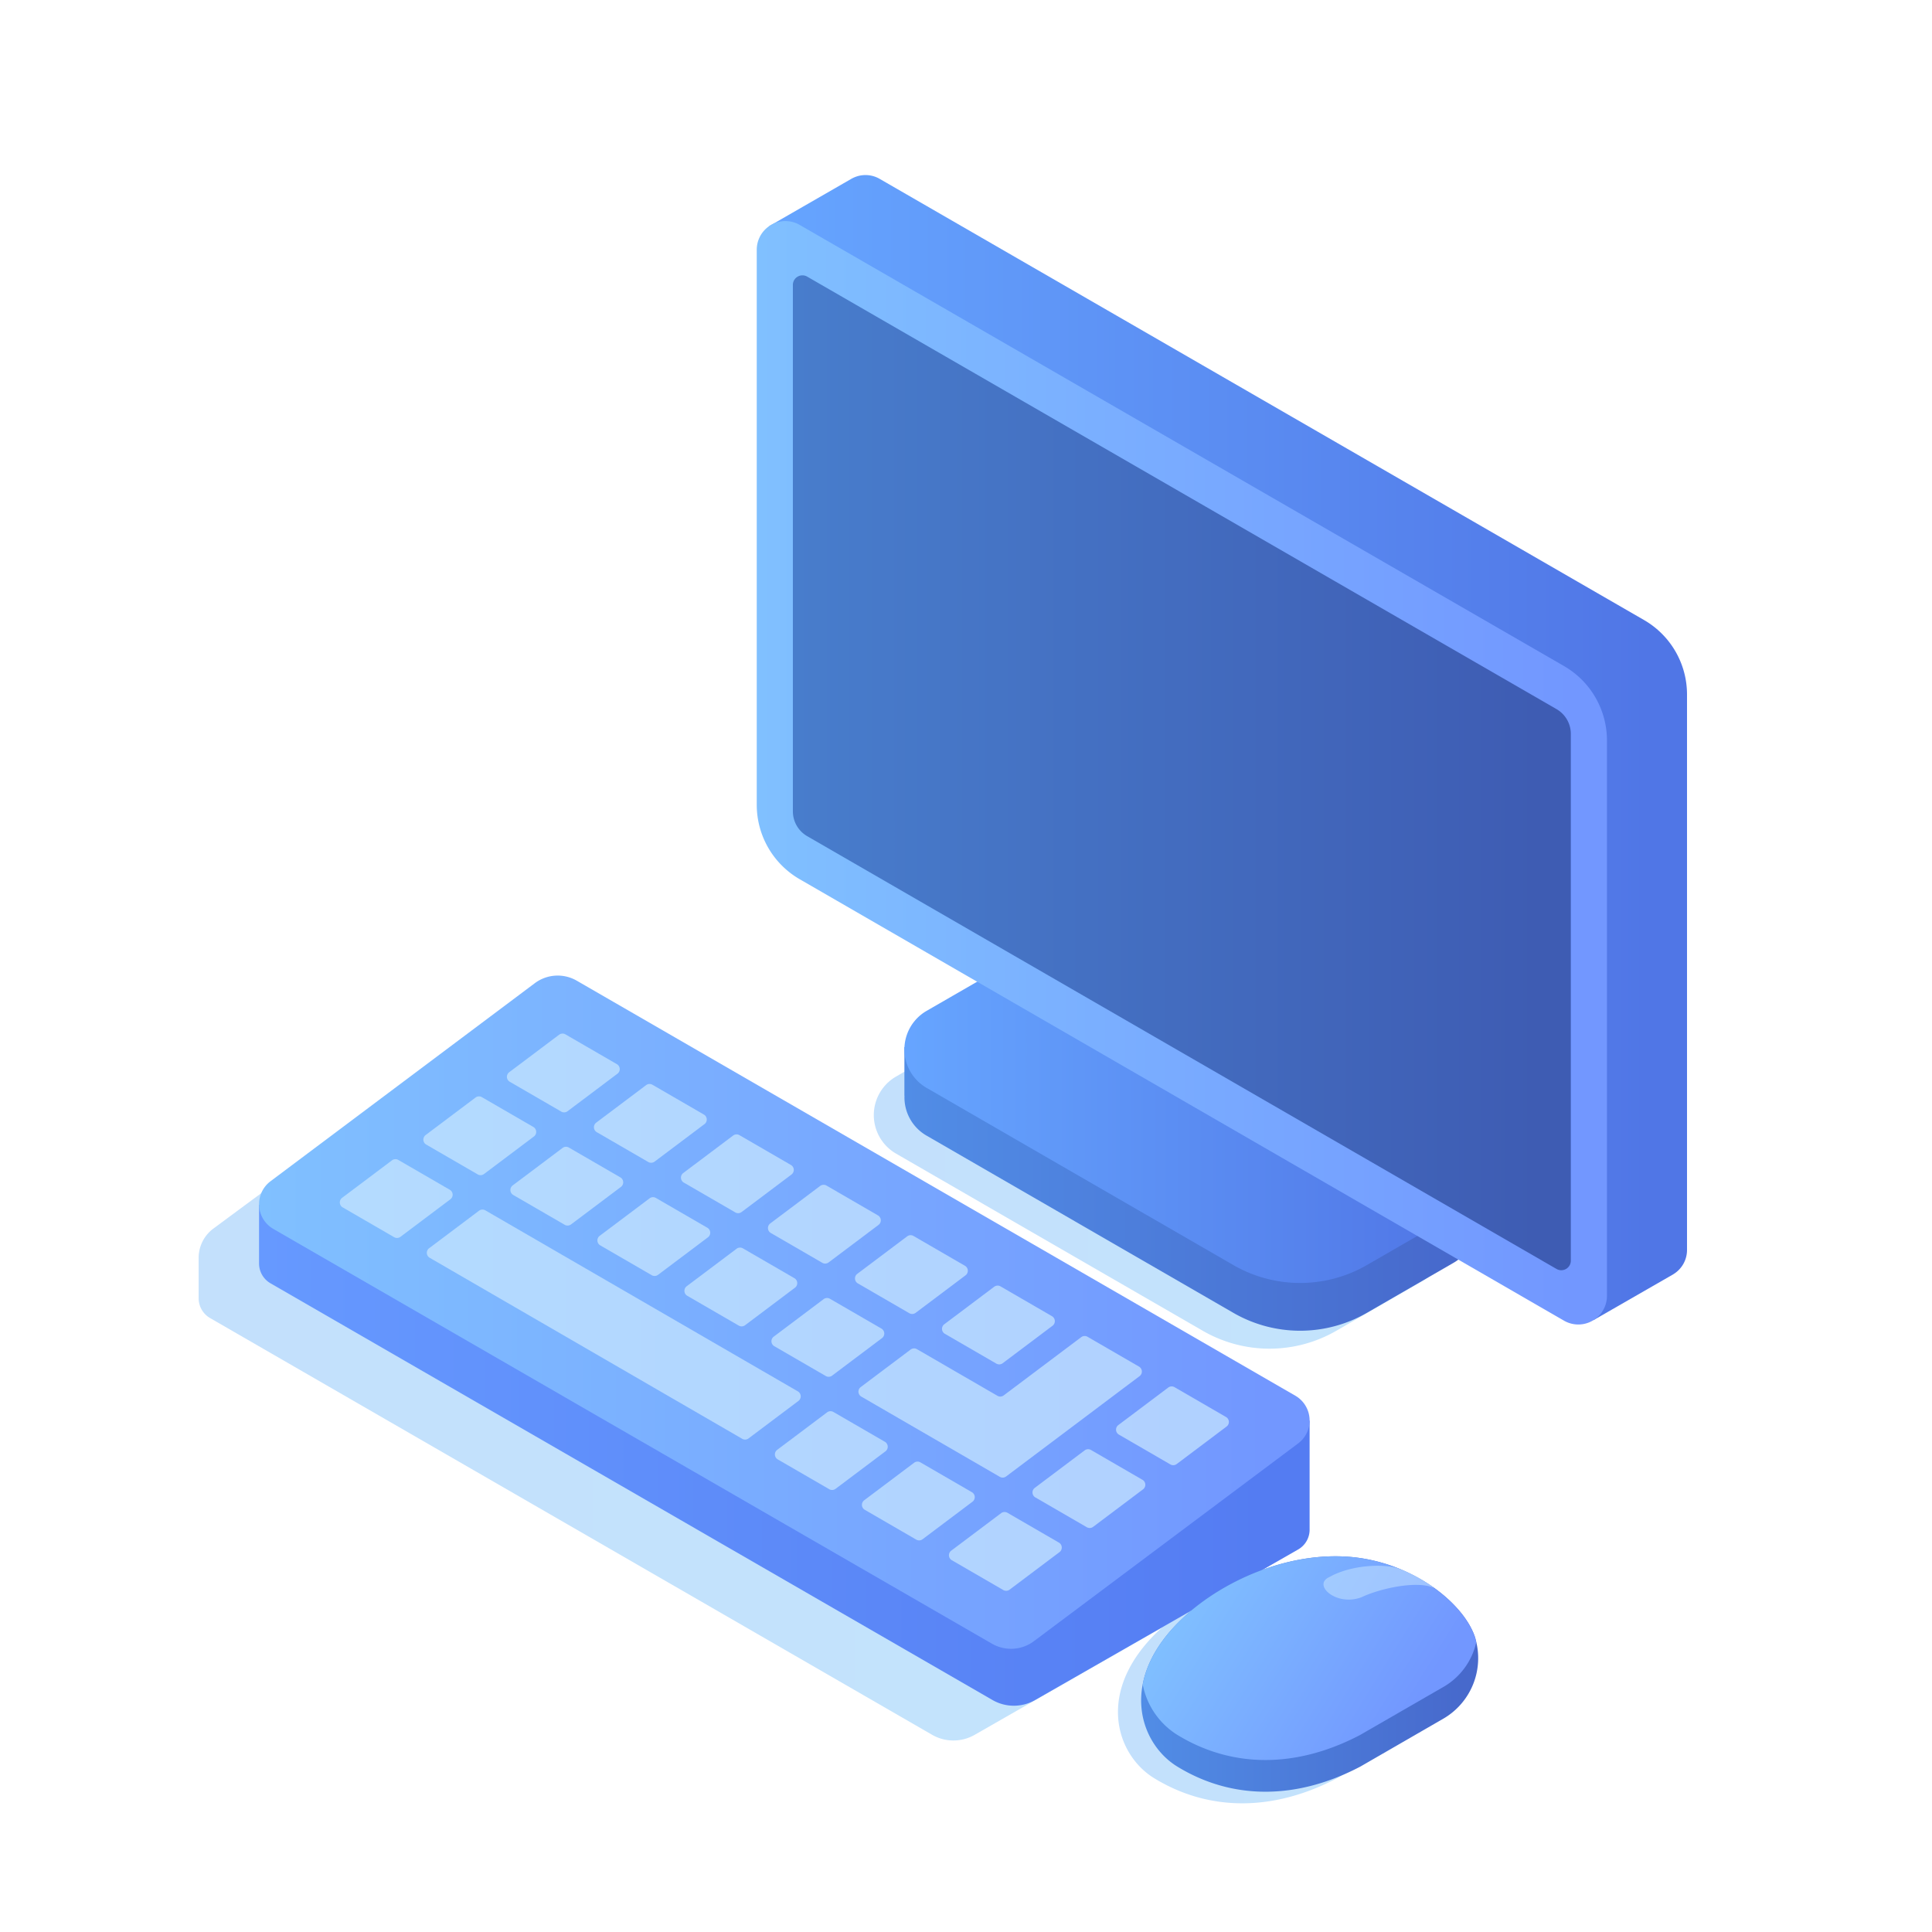 <svg id="Layer_1" data-name="Layer 1" xmlns="http://www.w3.org/2000/svg" xmlns:xlink="http://www.w3.org/1999/xlink" viewBox="0 0 500 500">
  <defs>
    <style>
      .cls-1 {
        fill: url(#linear-gradient);
      }

      .cls-2 {
        fill: url(#linear-gradient-2);
      }

      .cls-3 {
        fill: url(#linear-gradient-3);
      }

      .cls-4 {
        fill: url(#linear-gradient-4);
      }

      .cls-5 {
        opacity: 0.7;
      }

      .cls-6, .cls-9 {
        fill: #cae8ff;
      }

      .cls-7 {
        fill: url(#linear-gradient-5);
      }

      .cls-8 {
        fill: url(#linear-gradient-6);
      }

      .cls-9 {
        opacity: 0.5;
      }

      .cls-10 {
        fill: url(#linear-gradient-7);
      }

      .cls-11 {
        fill: url(#linear-gradient-8);
      }

      .cls-12 {
        fill: url(#linear-gradient-9);
      }

      .cls-13 {
        fill: url(#linear-gradient-10);
      }

      .cls-14 {
        fill: url(#linear-gradient-11);
      }

      .cls-15 {
        fill: url(#linear-gradient-12);
      }
    </style>
    <linearGradient id="linear-gradient" x1="289.329" y1="436.229" x2="376.53" y2="436.229" gradientUnits="userSpaceOnUse">
      <stop offset="0" stop-color="#c3e0fc"/>
      <stop offset="1" stop-color="#c3e4fc"/>
    </linearGradient>
    <linearGradient id="linear-gradient-2" x1="51.404" y1="369.503" x2="323.291" y2="369.503" xlink:href="#linear-gradient"/>
    <linearGradient id="linear-gradient-3" x1="67.041" y1="360.505" x2="338.928" y2="360.505" gradientUnits="userSpaceOnUse">
      <stop offset="0" stop-color="#69f"/>
      <stop offset="0.958" stop-color="#547cf2"/>
    </linearGradient>
    <linearGradient id="linear-gradient-4" x1="67.047" y1="339.593" x2="338.928" y2="339.593" gradientUnits="userSpaceOnUse">
      <stop offset="0" stop-color="#80c0ff"/>
      <stop offset="0.96" stop-color="#7297ff"/>
    </linearGradient>
    <linearGradient id="linear-gradient-5" x1="295.327" y1="433.23" x2="382.529" y2="433.23" gradientUnits="userSpaceOnUse">
      <stop offset="0" stop-color="#518de6"/>
      <stop offset="0.958" stop-color="#4769cc"/>
    </linearGradient>
    <linearGradient id="linear-gradient-6" x1="365.724" y1="447.069" x2="307.42" y2="411.079" gradientUnits="userSpaceOnUse">
      <stop offset="0.04" stop-color="#7297ff"/>
      <stop offset="1" stop-color="#80c0ff"/>
    </linearGradient>
    <linearGradient id="linear-gradient-7" x1="226.14" y1="305.057" x2="373.973" y2="305.057" xlink:href="#linear-gradient"/>
    <linearGradient id="linear-gradient-8" x1="234.058" y1="307.677" x2="381.891" y2="307.677" xlink:href="#linear-gradient-5"/>
    <linearGradient id="linear-gradient-9" x1="234.058" y1="288.052" x2="381.891" y2="288.052" gradientUnits="userSpaceOnUse">
      <stop offset="0" stop-color="#66a5ff"/>
      <stop offset="0.958" stop-color="#5076e6"/>
    </linearGradient>
    <linearGradient id="linear-gradient-10" x1="199.051" y1="193.482" x2="436.596" y2="193.482" xlink:href="#linear-gradient-9"/>
    <linearGradient id="linear-gradient-11" x1="195.846" y1="199.998" x2="415.88" y2="199.998" xlink:href="#linear-gradient-4"/>
    <linearGradient id="linear-gradient-12" x1="205.197" y1="199.997" x2="406.529" y2="199.997" gradientUnits="userSpaceOnUse">
      <stop offset="0" stop-color="#487dcc"/>
      <stop offset="0.958" stop-color="#3e5cb3"/>
    </linearGradient>
  </defs>
  <g>
    <g>
      <path class="cls-1" d="M375.841,427.111l.015-.004c-2.633-8.927-16.314-20.173-33.333-21.252-15.79-1.001-32.05,6.326-42.132,15.645-17.185,15.885-11.604,32.615-1.721,38.677,14.395,8.82,31.149,8.561,47.411-0l21.384-12.345A18.106,18.106,0,0,0,375.841,427.111Z"/>
      <path class="cls-2" d="M323.289,404.691l.002-28.095-19.391,13.575L127.985,288.567l-35.96,2.161L55.232,317.948a9.434,9.434,0,0,0-3.823,7.58l-.005,10.41v.032l.004-.002a5.923,5.923,0,0,0,2.989,5.161l186.822,107.829a11.052,11.052,0,0,0,11.015.02L320.301,410.012A5.903,5.903,0,0,0,323.289,404.691Z"/>
      <path class="cls-3" d="M338.926,395.694l.002-28.095-19.391,13.575L143.622,279.57,80.347,315.853l-13.3-4.076-.007,15.164v.032l.004-.002a5.923,5.923,0,0,0,2.989,5.161l186.822,107.829a11.052,11.052,0,0,0,11.015.019L335.938,401.014A5.903,5.903,0,0,0,338.926,395.694Z"/>
      <path class="cls-4" d="M138.401,254.453,70.015,305.701a7.413,7.413,0,0,0,.74,12.353l185.957,107.329a9.884,9.884,0,0,0,10.864-.647l68.381-51.178a7.413,7.413,0,0,0-.734-12.354L149.272,253.804A9.884,9.884,0,0,0,138.401,254.453Z"/>
      <g class="cls-5">
        <path class="cls-6" d="M145.251,287.679l-13.324-7.718a1.483,1.483,0,0,1-.148-2.468l12.916-9.708a1.483,1.483,0,0,1,1.634-.098l13.324,7.718a1.483,1.483,0,0,1,.148,2.468L146.885,287.582A1.483,1.483,0,0,1,145.251,287.679Z"/>
        <path class="cls-6" d="M167.771,300.724,154.447,293.006a1.483,1.483,0,0,1-.148-2.468l12.916-9.708a1.483,1.483,0,0,1,1.634-.098l13.324,7.718a1.483,1.483,0,0,1,.148,2.468l-12.916,9.708A1.483,1.483,0,0,1,167.771,300.724Z"/>
        <path class="cls-6" d="M190.291,313.769,176.967,306.051a1.483,1.483,0,0,1-.148-2.468l12.916-9.708a1.483,1.483,0,0,1,1.634-.098l13.324,7.718a1.483,1.483,0,0,1,.148,2.468l-12.916,9.708A1.483,1.483,0,0,1,190.291,313.769Z"/>
        <path class="cls-6" d="M212.812,326.814l-13.324-7.718a1.483,1.483,0,0,1-.148-2.468l12.916-9.708a1.483,1.483,0,0,1,1.634-.098l13.324,7.718a1.483,1.483,0,0,1,.148,2.468l-12.916,9.708A1.483,1.483,0,0,1,212.812,326.814Z"/>
        <path class="cls-6" d="M235.332,339.859l-13.324-7.718a1.483,1.483,0,0,1-.148-2.468l12.916-9.708a1.483,1.483,0,0,1,1.634-.098l13.324,7.718a1.483,1.483,0,0,1,.148,2.468l-12.916,9.708A1.483,1.483,0,0,1,235.332,339.859Z"/>
        <path class="cls-6" d="M257.852,352.904l-13.324-7.718a1.483,1.483,0,0,1-.148-2.468l12.916-9.708a1.483,1.483,0,0,1,1.634-.098l13.324,7.718a1.483,1.483,0,0,1,.148,2.468L259.486,352.806A1.483,1.483,0,0,1,257.852,352.904Z"/>
        <path class="cls-6" d="M302.892,378.993,289.568,371.275a1.483,1.483,0,0,1-.148-2.468l12.916-9.708a1.483,1.483,0,0,1,1.634-.098l13.324,7.718a1.483,1.483,0,0,1,.148,2.468l-12.916,9.708A1.483,1.483,0,0,1,302.892,378.993Z"/>
        <path class="cls-6" d="M123.628,303.932l-13.324-7.718a1.483,1.483,0,0,1-.148-2.468l12.916-9.708a1.483,1.483,0,0,1,1.634-.098l13.324,7.718a1.483,1.483,0,0,1,.148,2.468l-12.916,9.708A1.483,1.483,0,0,1,123.628,303.932Z"/>
        <path class="cls-6" d="M146.148,316.977l-13.324-7.718a1.483,1.483,0,0,1-.148-2.468l12.916-9.708a1.483,1.483,0,0,1,1.634-.098l13.324,7.718a1.483,1.483,0,0,1,.148,2.468L147.782,316.879A1.483,1.483,0,0,1,146.148,316.977Z"/>
        <path class="cls-6" d="M168.668,330.021l-13.324-7.718a1.483,1.483,0,0,1-.148-2.468l12.916-9.708a1.483,1.483,0,0,1,1.634-.098l13.324,7.718a1.483,1.483,0,0,1,.148,2.468l-12.916,9.708A1.483,1.483,0,0,1,168.668,330.021Z"/>
        <path class="cls-6" d="M279.817,346.054l-20.054,15.073a1.483,1.483,0,0,1-1.634.098l-20.822-12.061a1.483,1.483,0,0,0-1.634.098l-12.916,9.708a1.483,1.483,0,0,0,.148,2.468l35.845,20.763a1.483,1.483,0,0,0,1.634-.098l34.54-25.961a1.483,1.483,0,0,0-.148-2.468l-13.324-7.718A1.483,1.483,0,0,0,279.817,346.054Z"/>
        <path class="cls-6" d="M191.188,343.066,177.864,335.348a1.483,1.483,0,0,1-.148-2.468l12.916-9.708a1.483,1.483,0,0,1,1.634-.098l13.324,7.718a1.483,1.483,0,0,1,.148,2.468l-12.916,9.708A1.483,1.483,0,0,1,191.188,343.066Z"/>
        <path class="cls-6" d="M213.709,356.111l-13.324-7.718a1.483,1.483,0,0,1-.148-2.468l12.916-9.708a1.483,1.483,0,0,1,1.634-.098l13.324,7.718a1.483,1.483,0,0,1,.148,2.468l-12.916,9.708A1.483,1.483,0,0,1,213.709,356.111Z"/>
        <path class="cls-6" d="M281.269,395.246l-13.324-7.718a1.483,1.483,0,0,1-.148-2.468l12.916-9.708a1.483,1.483,0,0,1,1.634-.098l13.324,7.718a1.483,1.483,0,0,1,.148,2.468l-12.916,9.708A1.483,1.483,0,0,1,281.269,395.246Z"/>
        <path class="cls-6" d="M102.005,320.184l-13.324-7.718a1.483,1.483,0,0,1-.148-2.468l12.916-9.708a1.483,1.483,0,0,1,1.634-.098L116.407,307.91a1.483,1.483,0,0,1,.148,2.468l-12.916,9.708A1.483,1.483,0,0,1,102.005,320.184Z"/>
        <path class="cls-6" d="M192.085,372.363l-80.885-46.853a1.483,1.483,0,0,1-.148-2.468l12.916-9.708a1.483,1.483,0,0,1,1.634-.098l80.885,46.853a1.483,1.483,0,0,1,.148,2.468l-12.916,9.708A1.483,1.483,0,0,1,192.085,372.363Z"/>
        <path class="cls-6" d="M214.606,385.408l-13.324-7.718a1.483,1.483,0,0,1-.148-2.468L214.05,365.514a1.483,1.483,0,0,1,1.634-.098l13.324,7.718a1.483,1.483,0,0,1,.148,2.468l-12.916,9.708A1.483,1.483,0,0,1,214.606,385.408Z"/>
        <path class="cls-6" d="M237.126,398.453l-13.324-7.718a1.483,1.483,0,0,1-.148-2.468l12.916-9.708a1.483,1.483,0,0,1,1.634-.098l13.324,7.718a1.483,1.483,0,0,1,.148,2.468l-12.916,9.708A1.483,1.483,0,0,1,237.126,398.453Z"/>
        <path class="cls-6" d="M259.646,411.498l-13.324-7.718a1.483,1.483,0,0,1-.148-2.468l12.916-9.708a1.483,1.483,0,0,1,1.634-.098l13.324,7.718a1.483,1.483,0,0,1,.148,2.468l-12.916,9.708A1.483,1.483,0,0,1,259.646,411.498Z"/>
      </g>
    </g>
    <g>
      <path class="cls-7" d="M381.84,424.112l.015-.004c-2.633-8.927-16.314-20.173-33.333-21.252-15.79-1.001-32.05,6.326-42.132,15.645-17.185,15.885-11.604,32.615-1.721,38.677,14.395,8.82,31.149,8.561,47.411-0l21.384-12.345A18.106,18.106,0,0,0,381.84,424.112Z"/>
      <path class="cls-8" d="M382.053,425.021a17.843,17.843,0,0,1-8.599,11.614L352.079,448.966c-16.26,8.575-33.013,8.822-47.42,0a19.78,19.78,0,0,1-8.921-13.022c1.038-5.535,4.3-11.565,10.65-17.446,10.082-9.316,26.341-16.63,42.132-15.642,17.026,1.087,30.691,12.331,33.335,21.251h-.025A6.149,6.149,0,0,1,382.053,425.021Z"/>
      <path class="cls-9" d="M362.204,406.01c-4.054-1.461-12.708-.983-18.156,2.133-4.548,2.019,1.901,7.746,8.377,5.189,4.827-2.282,14.467-4.386,18.814-2.327A36.408,36.408,0,0,0,362.204,406.01Z"/>
    </g>
    <g>
      <g>
        <path class="cls-10" d="M231.901,278.61,254.284,265.699a34.544,34.544,0,0,1,34.53.006l79.4,45.834a11.515,11.515,0,0,1-0,19.945L345.82,344.41a34.544,34.544,0,0,1-34.547-.005l-79.378-45.85A11.515,11.515,0,0,1,231.901,278.61Z"/>
        <path class="cls-11" d="M381.891,316.189l-.004-11.861-147.829-33.363v12.609l.023-.009a11.399,11.399,0,0,0,5.732,10.345l79.377,45.85a34.544,34.544,0,0,0,34.547.005l22.394-12.926a11.405,11.405,0,0,0,5.714-10.686Z"/>
        <path class="cls-12" d="M239.819,261.604l22.383-12.911a34.544,34.544,0,0,1,34.53.006l79.4,45.834a11.515,11.515,0,0,1-0,19.945l-22.394,12.926a34.544,34.544,0,0,1-34.547-.005l-79.378-45.85A11.515,11.515,0,0,1,239.819,261.604Z"/>
      </g>
      <g>
        <path class="cls-13" d="M425.474,160.464,227.681,46.303a7.323,7.323,0,0,0-7.128-.141l.002-.011-.128.074c-.102.056-.201.113-.3.173L199.051,58.527l17.511,8.295v129.558a22.24,22.24,0,0,0,11.117,19.258L412.416,322.336l-.029,19.322,20.442-11.748c.039-.022.077-.043.115-.066l.146-.084-.01-.006a7.327,7.327,0,0,0,3.518-6.295V179.725A22.24,22.24,0,0,0,425.474,160.464Z"/>
        <path class="cls-14" d="M195.846,208.286V64.63a7.413,7.413,0,0,1,11.119-6.421L404.758,172.37a22.24,22.24,0,0,1,11.122,19.262v143.734a7.413,7.413,0,0,1-11.121,6.419L206.963,227.544A22.24,22.24,0,0,1,195.846,208.286Z"/>
        <path class="cls-15" d="M205.197,209.98V73.732a2.471,2.471,0,0,1,3.706-2.14L402.822,183.516a7.413,7.413,0,0,1,3.707,6.421v136.325a2.471,2.471,0,0,1-3.707,2.14L208.903,216.4A7.413,7.413,0,0,1,205.197,209.98Z"/>
      </g>
    </g>
  </g>
</svg>
